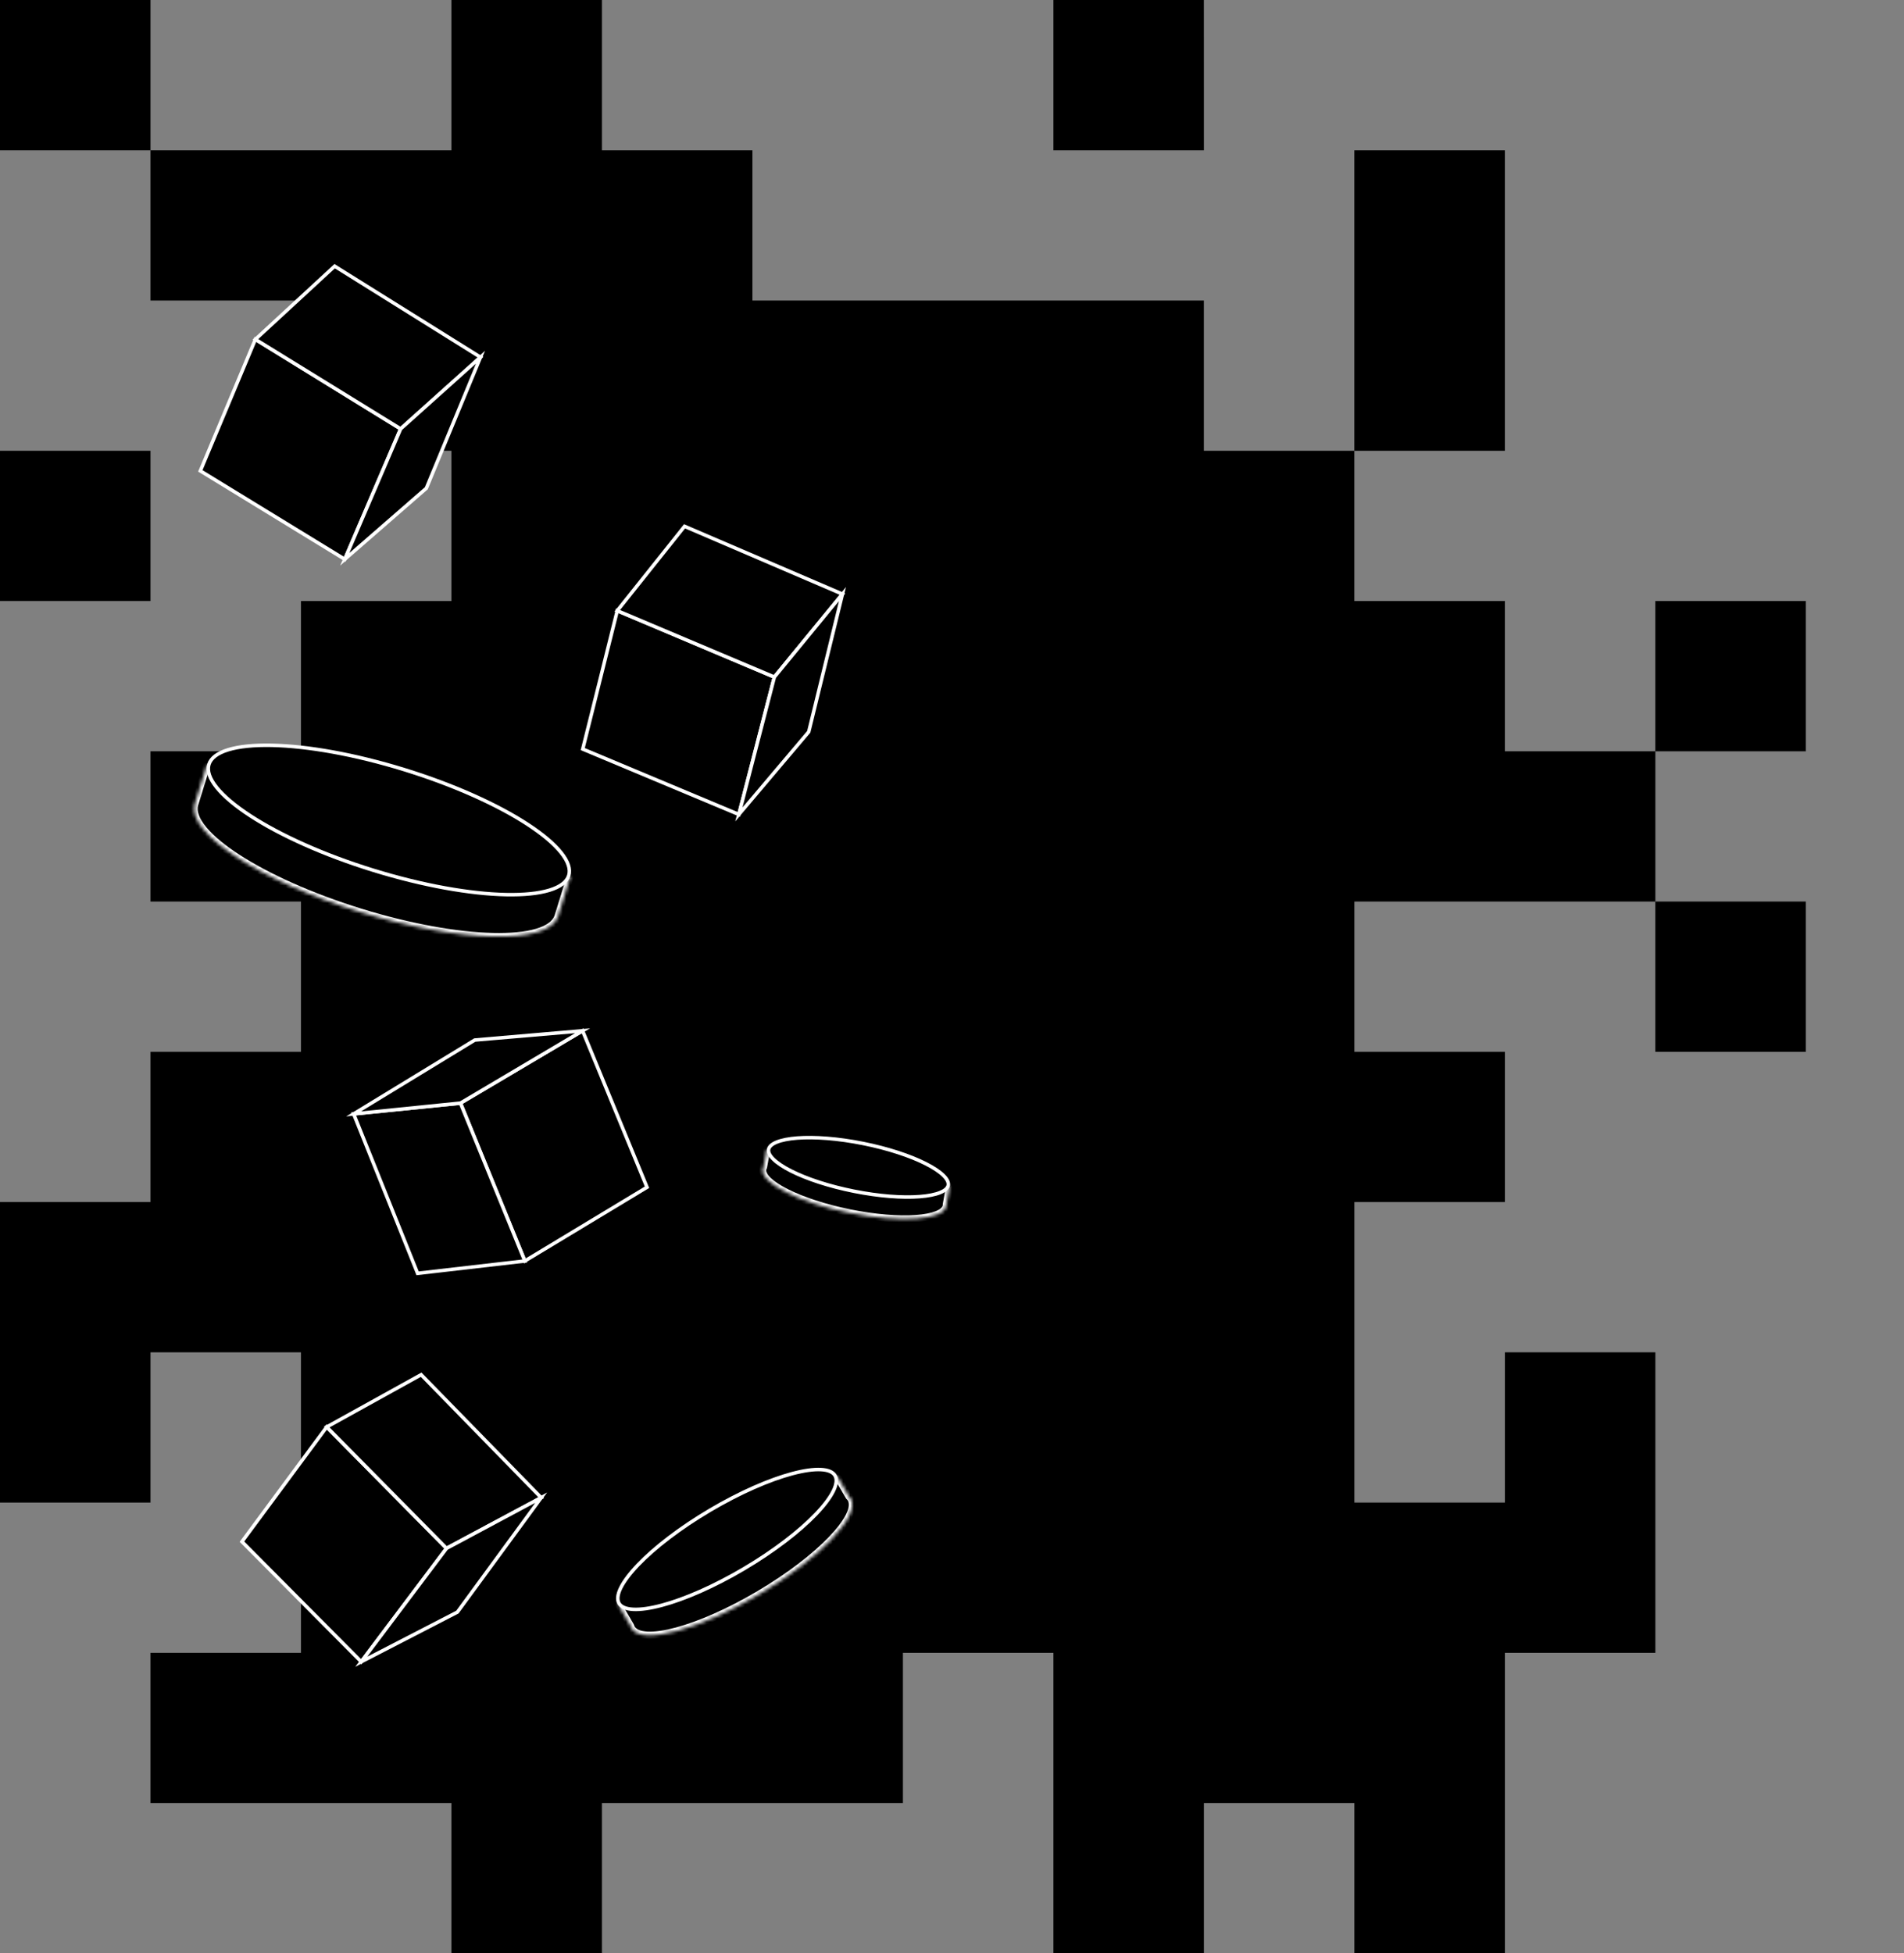 <svg width="543" height="557" viewBox="0 0 543 557" fill="none" xmlns="http://www.w3.org/2000/svg">
<rect x="0" y="0" width="543" height="557" fill="#808080" stroke="none"/>
<g clip-path="url(#clip0_277_25370)">
<path d="M42.912 0L42.912 42.851L0 42.851L0 0L42.912 0ZM42.912 128.542H0L0 171.383H42.912L42.912 128.542ZM515 299.925V257.075H472.078V299.925H515ZM515 171.383H472.078L472.078 214.234H515V171.383ZM429.167 42.851L386.245 42.851V128.542H429.167V42.851ZM343.333 0L300.422 0V42.851L343.343 42.851L343.333 0ZM429.167 214.234L429.167 171.383H386.245V128.542H343.333V85.692L214.578 85.692V42.851L171.667 42.851V0L128.745 0V42.851L42.912 42.851L42.912 85.692L85.833 85.692V128.542L128.745 128.542V171.383L85.833 171.383V214.234H42.912L42.912 257.075H85.833V299.925H42.912L42.912 342.766H0L0 428.458H42.912L42.912 385.617H85.833L85.833 471.308H42.912L42.912 514.149H128.745V557H171.667V514.149H257.5V471.308H300.422L300.422 557H343.343L343.343 514.149L386.255 514.149L386.255 557H429.176L429.176 471.308H472.088V385.617H429.176V428.458H386.255V342.766H429.176V299.925H386.255V257.075H472.088V214.234L429.167 214.234Z" fill="black"/>
<mask id="path-2-inside-1_277_25370" fill="white">
<path fill-rule="evenodd" clip-rule="evenodd" d="M144.555 244.408L162.626 249.99L159.096 261.419L159.092 261.417C156.255 269.418 131.179 268.836 102.787 260.067C74.394 251.297 53.358 237.636 55.527 229.43L55.524 229.429L55.562 229.305C55.567 229.287 55.573 229.268 55.578 229.25C55.584 229.232 55.59 229.214 55.595 229.196L59.054 218L77.124 223.581C86.871 224.154 99.066 226.447 111.942 230.424C124.819 234.401 136.182 239.384 144.555 244.408Z"/>
</mask>
<path fill-rule="evenodd" clip-rule="evenodd" d="M144.555 244.408L162.626 249.99L159.096 261.419L159.092 261.417C156.255 269.418 131.179 268.836 102.787 260.067C74.394 251.297 53.358 237.636 55.527 229.43L55.524 229.429L55.562 229.305C55.567 229.287 55.573 229.268 55.578 229.25C55.584 229.232 55.59 229.214 55.595 229.196L59.054 218L77.124 223.581C86.871 224.154 99.066 226.447 111.942 230.424C124.819 234.401 136.182 239.384 144.555 244.408Z" fill="black"/>
<path d="M144.555 244.408L144.04 245.266L144.144 245.328L144.259 245.364L144.555 244.408ZM162.626 249.99L163.581 250.285L163.876 249.33L162.921 249.035L162.626 249.99ZM159.096 261.419L158.801 262.374L159.756 262.669L160.051 261.714L159.096 261.419ZM159.092 261.417L159.387 260.462L158.47 260.179L158.149 261.083L159.092 261.417ZM55.527 229.43L56.494 229.685L56.739 228.758L55.822 228.474L55.527 229.43ZM55.524 229.429L54.568 229.134L54.273 230.089L55.229 230.384L55.524 229.429ZM55.562 229.305L56.518 229.6L56.521 229.588L55.562 229.305ZM55.595 229.196L56.547 229.504L56.551 229.492L55.595 229.196ZM59.054 218L59.349 217.045L58.393 216.75L58.098 217.705L59.054 218ZM77.124 223.581L76.829 224.537L76.945 224.573L77.065 224.58L77.124 223.581ZM144.259 245.364L162.33 250.945L162.921 249.035L144.85 243.453L144.259 245.364ZM161.67 249.695L158.14 261.124L160.051 261.714L163.581 250.285L161.67 249.695ZM159.391 260.463L159.387 260.462L158.797 262.373L158.801 262.374L159.391 260.463ZM158.149 261.083C157.604 262.62 155.906 263.95 152.809 264.855C149.755 265.748 145.582 266.151 140.546 266.031C130.489 265.792 117.215 263.477 103.082 259.111L102.491 261.022C116.751 265.426 130.211 267.786 140.499 268.031C145.636 268.153 150.039 267.749 153.371 266.775C156.661 265.813 159.161 264.215 160.034 261.752L158.149 261.083ZM103.082 259.111C88.948 254.746 76.68 249.173 68.24 243.698C64.015 240.957 60.796 238.272 58.776 235.811C56.73 233.317 56.077 231.262 56.494 229.685L54.56 229.174C53.892 231.701 55.056 234.431 57.23 237.08C59.433 239.764 62.84 242.58 67.152 245.376C75.785 250.976 88.232 256.618 102.491 261.022L103.082 259.111ZM55.822 228.474L55.819 228.473L55.229 230.384L55.232 230.385L55.822 228.474ZM56.479 229.724L56.517 229.6L54.607 229.01L54.568 229.134L56.479 229.724ZM56.521 229.588C56.525 229.574 56.529 229.56 56.534 229.546L54.623 228.955C54.616 228.977 54.609 228.999 54.603 229.021L56.521 229.588ZM56.534 229.546C56.538 229.532 56.543 229.517 56.547 229.503L54.644 228.889C54.637 228.911 54.63 228.933 54.623 228.955L56.534 229.546ZM56.551 229.492L60.009 218.295L58.098 217.705L54.64 228.901L56.551 229.492ZM58.758 218.956L76.829 224.537L77.419 222.626L59.349 217.045L58.758 218.956ZM77.065 224.58C86.716 225.146 98.83 227.421 111.647 231.379L112.237 229.468C99.301 225.473 87.026 223.161 77.183 222.583L77.065 224.58ZM111.647 231.379C124.464 235.338 135.751 240.291 144.04 245.266L145.069 243.551C136.614 238.477 125.174 233.464 112.237 229.468L111.647 231.379Z" fill="white" mask="url(#path-2-inside-1_277_25370)"/>
<path d="M162.202 249.664C161.645 251.468 159.8 252.897 156.683 253.845C153.586 254.787 149.36 255.213 144.285 255.107C134.144 254.896 120.732 252.567 106.463 248.16C92.195 243.753 79.806 238.113 71.312 232.568C67.062 229.794 63.812 227.059 61.785 224.535C59.746 221.994 59.028 219.773 59.585 217.969C60.143 216.165 61.988 214.736 65.105 213.788C68.202 212.845 72.428 212.42 77.502 212.526C87.644 212.737 101.055 215.065 115.324 219.473C129.593 223.88 141.982 229.52 150.476 235.065C154.726 237.839 157.976 240.574 160.002 243.098C162.041 245.639 162.759 247.859 162.202 249.664Z" fill="black" stroke="white"/>
<mask id="path-5-inside-2_277_25370" fill="white">
<path fill-rule="evenodd" clip-rule="evenodd" d="M242.356 345.842C256.795 348.763 269.099 347.893 269.838 343.9C269.868 343.737 269.879 343.571 269.87 343.402L270.826 338.272L261.317 336.379C256.994 334.44 251.33 332.656 245.032 331.382C238.525 330.066 232.451 329.519 227.674 329.682L218.67 327.889L217.774 332.696C217.666 332.896 217.591 333.105 217.55 333.324C216.811 337.317 227.917 342.922 242.356 345.842Z"/>
</mask>
<path fill-rule="evenodd" clip-rule="evenodd" d="M242.356 345.842C256.795 348.763 269.099 347.893 269.838 343.9C269.868 343.737 269.879 343.571 269.87 343.402L270.826 338.272L261.317 336.379C256.994 334.44 251.33 332.656 245.032 331.382C238.525 330.066 232.451 329.519 227.674 329.682L218.67 327.889L217.774 332.696C217.666 332.896 217.591 333.105 217.55 333.324C216.811 337.317 227.917 342.922 242.356 345.842Z" fill="black"/>
<path d="M269.838 343.9L270.815 344.114L270.815 344.114L269.838 343.9ZM242.356 345.842L242.19 346.829L242.356 345.842ZM269.87 343.402L268.893 343.188L268.871 343.305L268.877 343.426L269.87 343.402ZM270.826 338.272L271.803 338.487L271.99 337.484L270.99 337.285L270.826 338.272ZM261.317 336.379L260.937 337.297L261.042 337.344L261.153 337.366L261.317 336.379ZM245.032 331.382L244.865 332.368L245.032 331.382ZM227.674 329.682L227.511 330.669L227.623 330.691L227.737 330.687L227.674 329.682ZM218.67 327.889L218.834 326.902L217.873 326.711L217.693 327.675L218.67 327.889ZM217.774 332.696L218.649 333.2L218.723 333.064L218.751 332.911L217.774 332.696ZM217.55 333.324L216.573 333.111L217.55 333.324ZM268.861 343.686C268.771 344.174 268.271 344.799 266.872 345.362C265.52 345.907 263.574 346.288 261.136 346.46C256.274 346.804 249.68 346.304 242.523 344.856L242.19 346.829C249.471 348.302 256.249 348.827 261.333 348.467C263.868 348.288 266.039 347.886 267.654 347.235C269.221 346.604 270.536 345.623 270.815 344.114L268.861 343.686ZM268.877 343.426C268.882 343.516 268.876 343.603 268.861 343.686L270.815 344.114C270.86 343.871 270.875 343.625 270.863 343.379L268.877 343.426ZM269.849 338.057L268.893 343.188L270.847 343.617L271.803 338.487L269.849 338.057ZM261.153 337.366L270.663 339.259L270.99 337.285L261.481 335.392L261.153 337.366ZM244.865 332.368C251.106 333.631 256.696 335.395 260.937 337.297L261.697 335.461C257.292 333.486 251.554 331.681 245.199 330.396L244.865 332.368ZM227.737 330.687C232.422 330.528 238.417 331.064 244.865 332.368L245.199 330.396C238.633 329.067 232.481 328.511 227.611 328.676L227.737 330.687ZM218.507 328.876L227.511 330.669L227.838 328.695L218.834 326.902L218.507 328.876ZM218.751 332.911L219.647 328.104L217.693 327.675L216.797 332.481L218.751 332.911ZM218.527 333.538C218.548 333.426 218.587 333.315 218.649 333.2L216.899 332.192C216.745 332.478 216.633 332.785 216.573 333.111L218.527 333.538ZM242.523 344.856C235.365 343.408 229.07 341.301 224.684 339.088C222.483 337.977 220.817 336.867 219.762 335.839C218.671 334.776 218.439 334.016 218.527 333.538L216.573 333.111C216.292 334.629 217.171 336.067 218.406 337.269C219.676 338.506 221.551 339.728 223.84 340.883C228.431 343.2 234.908 345.356 242.19 346.829L242.523 344.856Z" fill="white" mask="url(#path-5-inside-2_277_25370)"/>
<path d="M270.43 337.981C270.289 338.735 269.581 339.458 268.141 340.049C266.723 340.632 264.721 341.032 262.26 341.219C257.343 341.594 250.709 341.115 243.531 339.682C236.353 338.25 230.026 336.141 225.601 333.902C223.385 332.78 221.673 331.639 220.568 330.553C219.447 329.45 219.053 328.508 219.194 327.754C219.336 326.999 220.044 326.277 221.483 325.685C222.901 325.103 224.903 324.703 227.365 324.515C232.282 324.141 238.915 324.619 246.094 326.052C253.272 327.485 259.599 329.594 264.024 331.833C266.24 332.954 267.952 334.095 269.056 335.182C270.178 336.284 270.572 337.227 270.43 337.981Z" fill="black" stroke="white"/>
<mask id="path-8-inside-3_277_25370" fill="white">
<path fill-rule="evenodd" clip-rule="evenodd" d="M216.481 454.595C233.74 444.39 245.451 432.199 242.638 427.364C242.489 427.107 242.301 426.876 242.078 426.671L238.633 420.755L227.67 427.229C221.476 429.158 213.984 432.542 206.296 437.088C198.655 441.606 192.101 446.513 187.414 450.999L176.31 457.555L179.849 463.634C179.918 463.876 180.014 464.104 180.138 464.318C182.951 469.153 199.222 464.799 216.481 454.595Z"/>
</mask>
<path fill-rule="evenodd" clip-rule="evenodd" d="M216.481 454.595C233.74 444.39 245.451 432.199 242.638 427.364C242.489 427.107 242.301 426.876 242.078 426.671L238.633 420.755L227.67 427.229C221.476 429.158 213.984 432.542 206.296 437.088C198.655 441.606 192.101 446.513 187.414 450.999L176.31 457.555L179.849 463.634C179.918 463.876 180.014 464.104 180.138 464.318C182.951 469.153 199.222 464.799 216.481 454.595Z" fill="black"/>
<path d="M242.638 427.364L243.475 426.815L243.475 426.815L242.638 427.364ZM216.481 454.595L216.943 455.483L216.481 454.595ZM242.078 426.671L241.241 427.221L241.315 427.349L241.423 427.448L242.078 426.671ZM238.633 420.755L239.47 420.206L238.991 419.383L238.171 419.867L238.633 420.755ZM227.67 427.229L227.925 428.209L228.033 428.176L228.132 428.118L227.67 427.229ZM206.296 437.088L205.833 436.2L206.296 437.088ZM187.414 450.999L187.876 451.888L187.976 451.828L188.062 451.747L187.414 450.999ZM176.31 457.555L175.848 456.667L174.946 457.199L175.473 458.105L176.31 457.555ZM179.849 463.634L180.786 463.32L180.751 463.195L180.686 463.084L179.849 463.634ZM180.138 464.318L180.975 463.769L180.138 464.318ZM241.801 427.914C242.236 428.662 242.221 429.894 241.299 431.775C240.396 433.616 238.739 435.822 236.408 438.249C231.756 443.092 224.593 448.636 216.018 453.706L216.943 455.483C225.627 450.348 232.95 444.695 237.765 439.683C240.167 437.182 241.989 434.795 243.03 432.673C244.052 430.589 244.446 428.484 243.475 426.815L241.801 427.914ZM241.423 427.448C241.579 427.592 241.704 427.747 241.801 427.914L243.475 426.815C243.273 426.468 243.023 426.161 242.732 425.894L241.423 427.448ZM237.796 421.305L241.241 427.221L242.914 426.121L239.47 420.206L237.796 421.305ZM228.132 428.118L239.095 421.644L238.171 419.867L227.208 426.34L228.132 428.118ZM206.758 437.976C214.394 433.461 221.817 430.111 227.925 428.209L227.414 426.248C221.135 428.204 213.573 431.623 205.833 436.2L206.758 437.976ZM188.062 451.747C192.681 447.326 199.168 442.464 206.758 437.976L205.833 436.2C198.141 440.748 191.521 445.7 186.766 450.251L188.062 451.747ZM176.772 458.444L187.876 451.888L186.952 450.11L175.848 456.667L176.772 458.444ZM180.686 463.084L177.147 457.006L175.473 458.105L179.012 464.184L180.686 463.084ZM180.975 463.769C180.894 463.63 180.831 463.481 180.786 463.32L178.913 463.948C179.004 464.271 179.133 464.579 179.301 464.868L180.975 463.769ZM216.018 453.706C207.444 458.776 199.144 462.374 192.674 464.105C189.432 464.972 186.703 465.356 184.649 465.251C182.545 465.143 181.425 464.542 180.975 463.769L179.301 464.868C180.258 466.512 182.226 467.179 184.503 467.296C186.831 467.415 189.775 466.98 193.11 466.087C199.793 464.299 208.258 460.618 216.943 455.483L216.018 453.706Z" fill="white" mask="url(#path-8-inside-3_277_25370)"/>
<path d="M238.15 420.768C238.725 421.754 238.614 423.218 237.666 425.156C236.728 427.073 235.03 429.327 232.683 431.772C227.993 436.659 220.794 442.229 212.196 447.312C203.597 452.395 195.259 456.009 188.737 457.749C185.473 458.621 182.692 459.015 180.574 458.905C178.432 458.793 177.109 458.177 176.535 457.19C175.96 456.203 176.071 454.739 177.019 452.801C177.957 450.884 179.655 448.631 182.002 446.185C186.692 441.299 193.891 435.728 202.489 430.645C211.088 425.563 219.426 421.949 225.948 420.208C229.212 419.337 231.993 418.943 234.111 419.053C236.253 419.165 237.576 419.781 238.15 420.768Z" fill="black" stroke="white"/>
<path d="M149.68 359.571L184.518 338.548L166.145 293.929L131.314 314.556L149.68 359.571Z" fill="black" stroke="white" stroke-miterlimit="10"/>
<path d="M119.1 363.092L149.679 359.57L131.313 314.556L100.854 317.632L119.1 363.092Z" fill="black" stroke="white" stroke-miterlimit="10"/>
<path d="M135.406 296.569L100.854 317.632L131.313 314.556L166.145 293.928L135.406 296.569Z" fill="black" stroke="white" stroke-miterlimit="10"/>
<path d="M72.836 96.768L57.133 134.272L98.325 159.477L114.258 122.293L72.836 96.768Z" fill="black" stroke="white" stroke-miterlimit="10"/>
<path d="M95.441 75.905L72.836 96.768L114.258 122.293L137.029 101.863L95.441 75.905Z" fill="black" stroke="white" stroke-miterlimit="10"/>
<path d="M121.582 139.229L137.029 101.863L114.258 122.293L98.325 159.477L121.582 139.229Z" fill="black" stroke="white" stroke-miterlimit="10"/>
<path d="M93.177 406.906L69 439.608L103.026 473.847L127.352 441.511L93.177 406.906Z" fill="black" stroke="white" stroke-miterlimit="10"/>
<path d="M120.103 392L93.177 406.906L127.352 441.511L154.338 427.063L120.103 392Z" fill="black" stroke="white" stroke-miterlimit="10"/>
<path d="M130.44 459.692L154.338 427.063L127.352 441.511L103.026 473.847L130.44 459.692Z" fill="black" stroke="white" stroke-miterlimit="10"/>
<path d="M176.038 174.143L166.19 213.601L210.716 232.242L220.842 193.065L176.038 174.143Z" fill="black" stroke="white" stroke-miterlimit="10"/>
<path d="M195.227 150.08L176.038 174.143L220.842 193.065L240.26 169.403L195.227 150.08Z" fill="black" stroke="white" stroke-miterlimit="10"/>
<path d="M230.642 208.687L240.26 169.402L220.842 193.065L210.716 232.242L230.642 208.687Z" fill="black" stroke="white" stroke-miterlimit="10"/>
</g>
<defs>
<clipPath id="clip0_277_25370">
<rect width="543" height="557" fill="white"/>
</clipPath>
</defs>
</svg>
